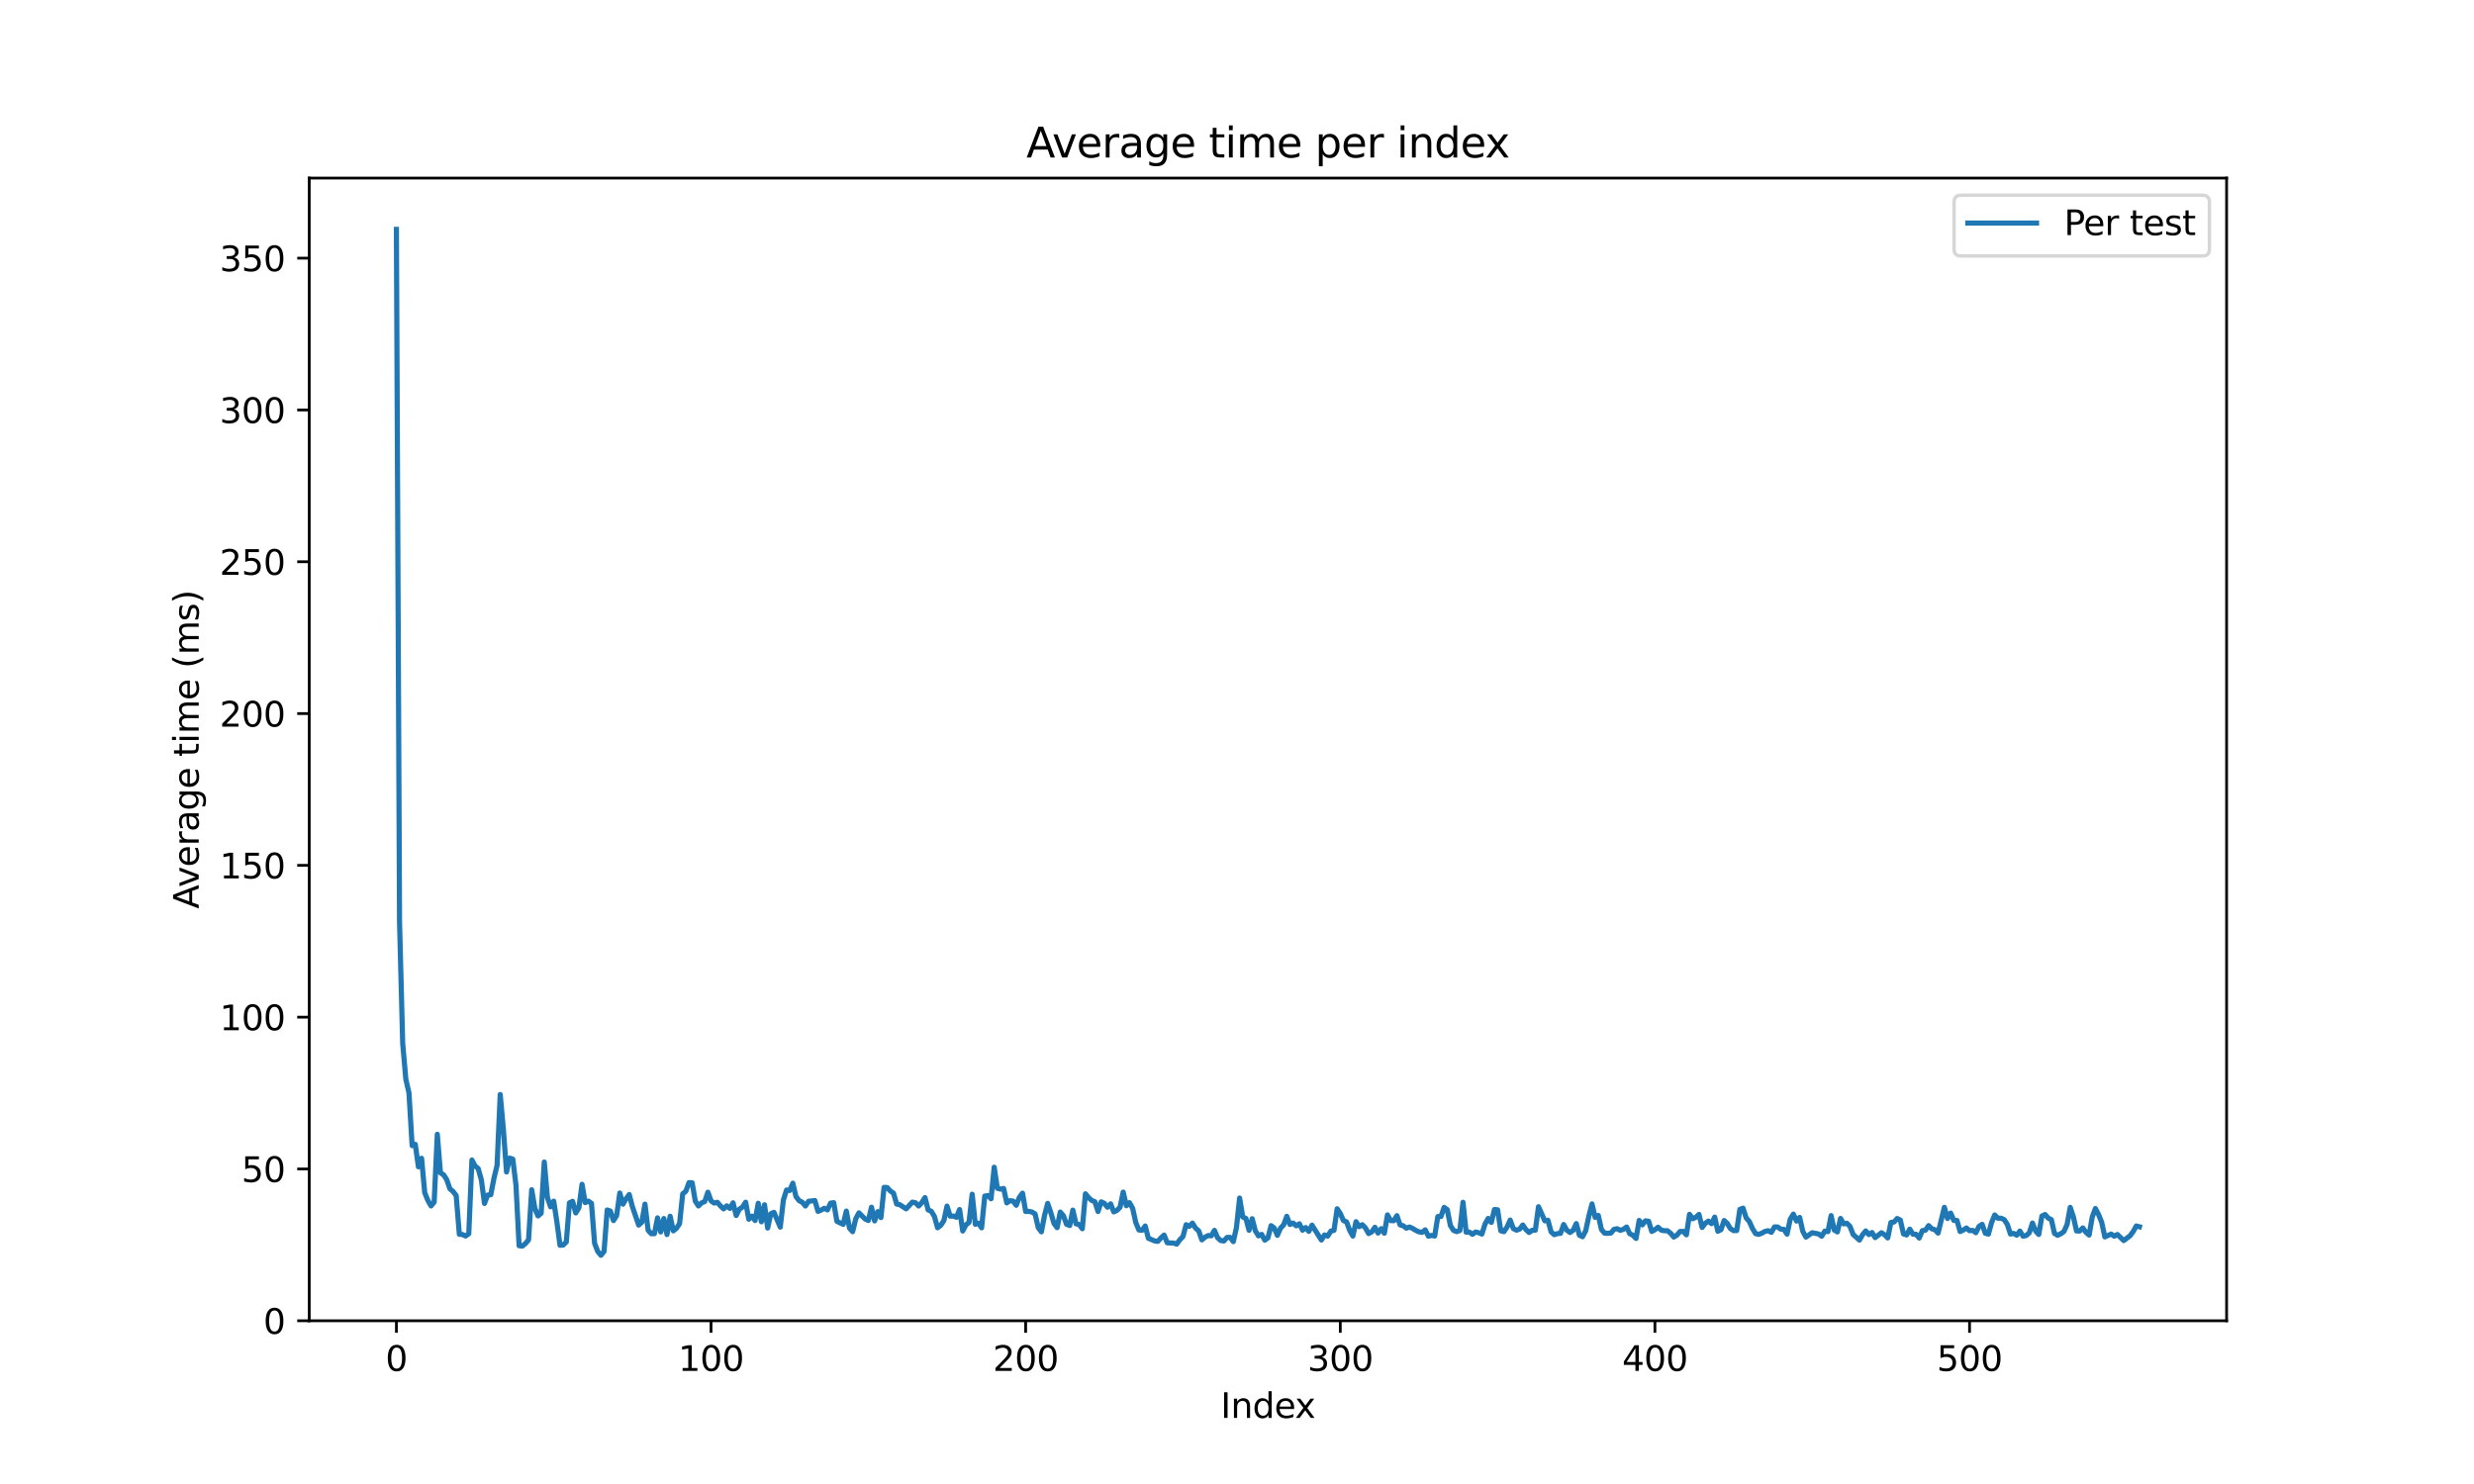 <?xml version="1.0" encoding="utf-8" standalone="no"?>
<!DOCTYPE svg PUBLIC "-//W3C//DTD SVG 1.1//EN"
  "http://www.w3.org/Graphics/SVG/1.1/DTD/svg11.dtd">
<svg xmlns:xlink="http://www.w3.org/1999/xlink" width="720pt" height="432pt" viewBox="0 0 720 432" xmlns="http://www.w3.org/2000/svg" version="1.1">
 <defs>
  <style type="text/css">*{stroke-linejoin: round; stroke-linecap: butt}</style>
 </defs>
 <g id="figure_1">
  <g id="patch_1">
   <path d="M 0 432 
L 720 432 
L 720 0 
L 0 0 
z
" style="fill: #ffffff"/>
  </g>
  <g id="axes_1">
   <g id="patch_2">
    <path d="M 90 384.48 
L 648 384.48 
L 648 51.84 
L 90 51.84 
z
" style="fill: #ffffff"/>
   </g>
   <g id="matplotlib.axis_1">
    <g id="xtick_1">
     <g id="line2d_1">
      <defs>
       <path id="m77e1d7d449" d="M 0 0 
L 0 3.5 
" style="stroke: #000000; stroke-width: 0.8"/>
      </defs>
      <g>
       <use xlink:href="#m77e1d7d449" x="115.364" y="384.48" style="stroke: #000000; stroke-width: 0.8"/>
      </g>
     </g>
     <g id="text_1">
      <!-- 0 -->
      <g transform="translate(112.182 399.078) scale(0.1 -0.1)">
       <defs>
        <path id="DejaVuSans-30" d="M 2034 4250 
Q 1547 4250 1301 3770 
Q 1056 3291 1056 2328 
Q 1056 1369 1301 889 
Q 1547 409 2034 409 
Q 2525 409 2770 889 
Q 3016 1369 3016 2328 
Q 3016 3291 2770 3770 
Q 2525 4250 2034 4250 
z
M 2034 4750 
Q 2819 4750 3233 4129 
Q 3647 3509 3647 2328 
Q 3647 1150 3233 529 
Q 2819 -91 2034 -91 
Q 1250 -91 836 529 
Q 422 1150 422 2328 
Q 422 3509 836 4129 
Q 1250 4750 2034 4750 
z
" transform="scale(0.016)"/>
       </defs>
       <use xlink:href="#DejaVuSans-30"/>
      </g>
     </g>
    </g>
    <g id="xtick_2">
     <g id="line2d_2">
      <g>
       <use xlink:href="#m77e1d7d449" x="206.929" y="384.48" style="stroke: #000000; stroke-width: 0.8"/>
      </g>
     </g>
     <g id="text_2">
      <!-- 100 -->
      <g transform="translate(197.385 399.078) scale(0.1 -0.1)">
       <defs>
        <path id="DejaVuSans-31" d="M 794 531 
L 1825 531 
L 1825 4091 
L 703 3866 
L 703 4441 
L 1819 4666 
L 2450 4666 
L 2450 531 
L 3481 531 
L 3481 0 
L 794 0 
L 794 531 
z
" transform="scale(0.016)"/>
       </defs>
       <use xlink:href="#DejaVuSans-31"/>
       <use xlink:href="#DejaVuSans-30" transform="translate(63.623 0)"/>
       <use xlink:href="#DejaVuSans-30" transform="translate(127.246 0)"/>
      </g>
     </g>
    </g>
    <g id="xtick_3">
     <g id="line2d_3">
      <g>
       <use xlink:href="#m77e1d7d449" x="298.495" y="384.48" style="stroke: #000000; stroke-width: 0.8"/>
      </g>
     </g>
     <g id="text_3">
      <!-- 200 -->
      <g transform="translate(288.951 399.078) scale(0.1 -0.1)">
       <defs>
        <path id="DejaVuSans-32" d="M 1228 531 
L 3431 531 
L 3431 0 
L 469 0 
L 469 531 
Q 828 903 1448 1529 
Q 2069 2156 2228 2338 
Q 2531 2678 2651 2914 
Q 2772 3150 2772 3378 
Q 2772 3750 2511 3984 
Q 2250 4219 1831 4219 
Q 1534 4219 1204 4116 
Q 875 4013 500 3803 
L 500 4441 
Q 881 4594 1212 4672 
Q 1544 4750 1819 4750 
Q 2544 4750 2975 4387 
Q 3406 4025 3406 3419 
Q 3406 3131 3298 2873 
Q 3191 2616 2906 2266 
Q 2828 2175 2409 1742 
Q 1991 1309 1228 531 
z
" transform="scale(0.016)"/>
       </defs>
       <use xlink:href="#DejaVuSans-32"/>
       <use xlink:href="#DejaVuSans-30" transform="translate(63.623 0)"/>
       <use xlink:href="#DejaVuSans-30" transform="translate(127.246 0)"/>
      </g>
     </g>
    </g>
    <g id="xtick_4">
     <g id="line2d_4">
      <g>
       <use xlink:href="#m77e1d7d449" x="390.06" y="384.48" style="stroke: #000000; stroke-width: 0.8"/>
      </g>
     </g>
     <g id="text_4">
      <!-- 300 -->
      <g transform="translate(380.516 399.078) scale(0.1 -0.1)">
       <defs>
        <path id="DejaVuSans-33" d="M 2597 2516 
Q 3050 2419 3304 2112 
Q 3559 1806 3559 1356 
Q 3559 666 3084 287 
Q 2609 -91 1734 -91 
Q 1441 -91 1130 -33 
Q 819 25 488 141 
L 488 750 
Q 750 597 1062 519 
Q 1375 441 1716 441 
Q 2309 441 2620 675 
Q 2931 909 2931 1356 
Q 2931 1769 2642 2001 
Q 2353 2234 1838 2234 
L 1294 2234 
L 1294 2753 
L 1863 2753 
Q 2328 2753 2575 2939 
Q 2822 3125 2822 3475 
Q 2822 3834 2567 4026 
Q 2313 4219 1838 4219 
Q 1578 4219 1281 4162 
Q 984 4106 628 3988 
L 628 4550 
Q 988 4650 1302 4700 
Q 1616 4750 1894 4750 
Q 2613 4750 3031 4423 
Q 3450 4097 3450 3541 
Q 3450 3153 3228 2886 
Q 3006 2619 2597 2516 
z
" transform="scale(0.016)"/>
       </defs>
       <use xlink:href="#DejaVuSans-33"/>
       <use xlink:href="#DejaVuSans-30" transform="translate(63.623 0)"/>
       <use xlink:href="#DejaVuSans-30" transform="translate(127.246 0)"/>
      </g>
     </g>
    </g>
    <g id="xtick_5">
     <g id="line2d_5">
      <g>
       <use xlink:href="#m77e1d7d449" x="481.626" y="384.48" style="stroke: #000000; stroke-width: 0.8"/>
      </g>
     </g>
     <g id="text_5">
      <!-- 400 -->
      <g transform="translate(472.082 399.078) scale(0.1 -0.1)">
       <defs>
        <path id="DejaVuSans-34" d="M 2419 4116 
L 825 1625 
L 2419 1625 
L 2419 4116 
z
M 2253 4666 
L 3047 4666 
L 3047 1625 
L 3713 1625 
L 3713 1100 
L 3047 1100 
L 3047 0 
L 2419 0 
L 2419 1100 
L 313 1100 
L 313 1709 
L 2253 4666 
z
" transform="scale(0.016)"/>
       </defs>
       <use xlink:href="#DejaVuSans-34"/>
       <use xlink:href="#DejaVuSans-30" transform="translate(63.623 0)"/>
       <use xlink:href="#DejaVuSans-30" transform="translate(127.246 0)"/>
      </g>
     </g>
    </g>
    <g id="xtick_6">
     <g id="line2d_6">
      <g>
       <use xlink:href="#m77e1d7d449" x="573.191" y="384.48" style="stroke: #000000; stroke-width: 0.8"/>
      </g>
     </g>
     <g id="text_6">
      <!-- 500 -->
      <g transform="translate(563.647 399.078) scale(0.1 -0.1)">
       <defs>
        <path id="DejaVuSans-35" d="M 691 4666 
L 3169 4666 
L 3169 4134 
L 1269 4134 
L 1269 2991 
Q 1406 3038 1543 3061 
Q 1681 3084 1819 3084 
Q 2600 3084 3056 2656 
Q 3513 2228 3513 1497 
Q 3513 744 3044 326 
Q 2575 -91 1722 -91 
Q 1428 -91 1123 -41 
Q 819 9 494 109 
L 494 744 
Q 775 591 1075 516 
Q 1375 441 1709 441 
Q 2250 441 2565 725 
Q 2881 1009 2881 1497 
Q 2881 1984 2565 2268 
Q 2250 2553 1709 2553 
Q 1456 2553 1204 2497 
Q 953 2441 691 2322 
L 691 4666 
z
" transform="scale(0.016)"/>
       </defs>
       <use xlink:href="#DejaVuSans-35"/>
       <use xlink:href="#DejaVuSans-30" transform="translate(63.623 0)"/>
       <use xlink:href="#DejaVuSans-30" transform="translate(127.246 0)"/>
      </g>
     </g>
    </g>
    <g id="text_7">
     <!-- Index -->
     <g transform="translate(355.234 412.757) scale(0.1 -0.1)">
      <defs>
       <path id="DejaVuSans-49" d="M 628 4666 
L 1259 4666 
L 1259 0 
L 628 0 
L 628 4666 
z
" transform="scale(0.016)"/>
       <path id="DejaVuSans-6e" d="M 3513 2113 
L 3513 0 
L 2938 0 
L 2938 2094 
Q 2938 2591 2744 2837 
Q 2550 3084 2163 3084 
Q 1697 3084 1428 2787 
Q 1159 2491 1159 1978 
L 1159 0 
L 581 0 
L 581 3500 
L 1159 3500 
L 1159 2956 
Q 1366 3272 1645 3428 
Q 1925 3584 2291 3584 
Q 2894 3584 3203 3211 
Q 3513 2838 3513 2113 
z
" transform="scale(0.016)"/>
       <path id="DejaVuSans-64" d="M 2906 2969 
L 2906 4863 
L 3481 4863 
L 3481 0 
L 2906 0 
L 2906 525 
Q 2725 213 2448 61 
Q 2172 -91 1784 -91 
Q 1150 -91 751 415 
Q 353 922 353 1747 
Q 353 2572 751 3078 
Q 1150 3584 1784 3584 
Q 2172 3584 2448 3432 
Q 2725 3281 2906 2969 
z
M 947 1747 
Q 947 1113 1208 752 
Q 1469 391 1925 391 
Q 2381 391 2643 752 
Q 2906 1113 2906 1747 
Q 2906 2381 2643 2742 
Q 2381 3103 1925 3103 
Q 1469 3103 1208 2742 
Q 947 2381 947 1747 
z
" transform="scale(0.016)"/>
       <path id="DejaVuSans-65" d="M 3597 1894 
L 3597 1613 
L 953 1613 
Q 991 1019 1311 708 
Q 1631 397 2203 397 
Q 2534 397 2845 478 
Q 3156 559 3463 722 
L 3463 178 
Q 3153 47 2828 -22 
Q 2503 -91 2169 -91 
Q 1331 -91 842 396 
Q 353 884 353 1716 
Q 353 2575 817 3079 
Q 1281 3584 2069 3584 
Q 2775 3584 3186 3129 
Q 3597 2675 3597 1894 
z
M 3022 2063 
Q 3016 2534 2758 2815 
Q 2500 3097 2075 3097 
Q 1594 3097 1305 2825 
Q 1016 2553 972 2059 
L 3022 2063 
z
" transform="scale(0.016)"/>
       <path id="DejaVuSans-78" d="M 3513 3500 
L 2247 1797 
L 3578 0 
L 2900 0 
L 1881 1375 
L 863 0 
L 184 0 
L 1544 1831 
L 300 3500 
L 978 3500 
L 1906 2253 
L 2834 3500 
L 3513 3500 
z
" transform="scale(0.016)"/>
      </defs>
      <use xlink:href="#DejaVuSans-49"/>
      <use xlink:href="#DejaVuSans-6e" transform="translate(29.492 0)"/>
      <use xlink:href="#DejaVuSans-64" transform="translate(92.871 0)"/>
      <use xlink:href="#DejaVuSans-65" transform="translate(156.348 0)"/>
      <use xlink:href="#DejaVuSans-78" transform="translate(216.121 0)"/>
     </g>
    </g>
   </g>
   <g id="matplotlib.axis_2">
    <g id="ytick_1">
     <g id="line2d_7">
      <defs>
       <path id="mbd25ef7bf8" d="M 0 0 
L -3.5 0 
" style="stroke: #000000; stroke-width: 0.8"/>
      </defs>
      <g>
       <use xlink:href="#mbd25ef7bf8" x="90" y="384.48" style="stroke: #000000; stroke-width: 0.8"/>
      </g>
     </g>
     <g id="text_8">
      <!-- 0 -->
      <g transform="translate(76.638 388.279) scale(0.1 -0.1)">
       <use xlink:href="#DejaVuSans-30"/>
      </g>
     </g>
    </g>
    <g id="ytick_2">
     <g id="line2d_8">
      <g>
       <use xlink:href="#mbd25ef7bf8" x="90" y="340.29" style="stroke: #000000; stroke-width: 0.8"/>
      </g>
     </g>
     <g id="text_9">
      <!-- 50 -->
      <g transform="translate(70.275 344.089) scale(0.1 -0.1)">
       <use xlink:href="#DejaVuSans-35"/>
       <use xlink:href="#DejaVuSans-30" transform="translate(63.623 0)"/>
      </g>
     </g>
    </g>
    <g id="ytick_3">
     <g id="line2d_9">
      <g>
       <use xlink:href="#mbd25ef7bf8" x="90" y="296.1" style="stroke: #000000; stroke-width: 0.8"/>
      </g>
     </g>
     <g id="text_10">
      <!-- 100 -->
      <g transform="translate(63.913 299.9) scale(0.1 -0.1)">
       <use xlink:href="#DejaVuSans-31"/>
       <use xlink:href="#DejaVuSans-30" transform="translate(63.623 0)"/>
       <use xlink:href="#DejaVuSans-30" transform="translate(127.246 0)"/>
      </g>
     </g>
    </g>
    <g id="ytick_4">
     <g id="line2d_10">
      <g>
       <use xlink:href="#mbd25ef7bf8" x="90" y="251.91" style="stroke: #000000; stroke-width: 0.8"/>
      </g>
     </g>
     <g id="text_11">
      <!-- 150 -->
      <g transform="translate(63.913 255.71) scale(0.1 -0.1)">
       <use xlink:href="#DejaVuSans-31"/>
       <use xlink:href="#DejaVuSans-35" transform="translate(63.623 0)"/>
       <use xlink:href="#DejaVuSans-30" transform="translate(127.246 0)"/>
      </g>
     </g>
    </g>
    <g id="ytick_5">
     <g id="line2d_11">
      <g>
       <use xlink:href="#mbd25ef7bf8" x="90" y="207.721" style="stroke: #000000; stroke-width: 0.8"/>
      </g>
     </g>
     <g id="text_12">
      <!-- 200 -->
      <g transform="translate(63.913 211.52) scale(0.1 -0.1)">
       <use xlink:href="#DejaVuSans-32"/>
       <use xlink:href="#DejaVuSans-30" transform="translate(63.623 0)"/>
       <use xlink:href="#DejaVuSans-30" transform="translate(127.246 0)"/>
      </g>
     </g>
    </g>
    <g id="ytick_6">
     <g id="line2d_12">
      <g>
       <use xlink:href="#mbd25ef7bf8" x="90" y="163.531" style="stroke: #000000; stroke-width: 0.8"/>
      </g>
     </g>
     <g id="text_13">
      <!-- 250 -->
      <g transform="translate(63.913 167.33) scale(0.1 -0.1)">
       <use xlink:href="#DejaVuSans-32"/>
       <use xlink:href="#DejaVuSans-35" transform="translate(63.623 0)"/>
       <use xlink:href="#DejaVuSans-30" transform="translate(127.246 0)"/>
      </g>
     </g>
    </g>
    <g id="ytick_7">
     <g id="line2d_13">
      <g>
       <use xlink:href="#mbd25ef7bf8" x="90" y="119.341" style="stroke: #000000; stroke-width: 0.8"/>
      </g>
     </g>
     <g id="text_14">
      <!-- 300 -->
      <g transform="translate(63.913 123.14) scale(0.1 -0.1)">
       <use xlink:href="#DejaVuSans-33"/>
       <use xlink:href="#DejaVuSans-30" transform="translate(63.623 0)"/>
       <use xlink:href="#DejaVuSans-30" transform="translate(127.246 0)"/>
      </g>
     </g>
    </g>
    <g id="ytick_8">
     <g id="line2d_14">
      <g>
       <use xlink:href="#mbd25ef7bf8" x="90" y="75.151" style="stroke: #000000; stroke-width: 0.8"/>
      </g>
     </g>
     <g id="text_15">
      <!-- 350 -->
      <g transform="translate(63.913 78.95) scale(0.1 -0.1)">
       <use xlink:href="#DejaVuSans-33"/>
       <use xlink:href="#DejaVuSans-35" transform="translate(63.623 0)"/>
       <use xlink:href="#DejaVuSans-30" transform="translate(127.246 0)"/>
      </g>
     </g>
    </g>
    <g id="text_16">
     <!-- Average time (ms) -->
     <g transform="translate(57.833 264.544) rotate(-90) scale(0.1 -0.1)">
      <defs>
       <path id="DejaVuSans-41" d="M 2188 4044 
L 1331 1722 
L 3047 1722 
L 2188 4044 
z
M 1831 4666 
L 2547 4666 
L 4325 0 
L 3669 0 
L 3244 1197 
L 1141 1197 
L 716 0 
L 50 0 
L 1831 4666 
z
" transform="scale(0.016)"/>
       <path id="DejaVuSans-76" d="M 191 3500 
L 800 3500 
L 1894 563 
L 2988 3500 
L 3597 3500 
L 2284 0 
L 1503 0 
L 191 3500 
z
" transform="scale(0.016)"/>
       <path id="DejaVuSans-72" d="M 2631 2963 
Q 2534 3019 2420 3045 
Q 2306 3072 2169 3072 
Q 1681 3072 1420 2755 
Q 1159 2438 1159 1844 
L 1159 0 
L 581 0 
L 581 3500 
L 1159 3500 
L 1159 2956 
Q 1341 3275 1631 3429 
Q 1922 3584 2338 3584 
Q 2397 3584 2469 3576 
Q 2541 3569 2628 3553 
L 2631 2963 
z
" transform="scale(0.016)"/>
       <path id="DejaVuSans-61" d="M 2194 1759 
Q 1497 1759 1228 1600 
Q 959 1441 959 1056 
Q 959 750 1161 570 
Q 1363 391 1709 391 
Q 2188 391 2477 730 
Q 2766 1069 2766 1631 
L 2766 1759 
L 2194 1759 
z
M 3341 1997 
L 3341 0 
L 2766 0 
L 2766 531 
Q 2569 213 2275 61 
Q 1981 -91 1556 -91 
Q 1019 -91 701 211 
Q 384 513 384 1019 
Q 384 1609 779 1909 
Q 1175 2209 1959 2209 
L 2766 2209 
L 2766 2266 
Q 2766 2663 2505 2880 
Q 2244 3097 1772 3097 
Q 1472 3097 1187 3025 
Q 903 2953 641 2809 
L 641 3341 
Q 956 3463 1253 3523 
Q 1550 3584 1831 3584 
Q 2591 3584 2966 3190 
Q 3341 2797 3341 1997 
z
" transform="scale(0.016)"/>
       <path id="DejaVuSans-67" d="M 2906 1791 
Q 2906 2416 2648 2759 
Q 2391 3103 1925 3103 
Q 1463 3103 1205 2759 
Q 947 2416 947 1791 
Q 947 1169 1205 825 
Q 1463 481 1925 481 
Q 2391 481 2648 825 
Q 2906 1169 2906 1791 
z
M 3481 434 
Q 3481 -459 3084 -895 
Q 2688 -1331 1869 -1331 
Q 1566 -1331 1297 -1286 
Q 1028 -1241 775 -1147 
L 775 -588 
Q 1028 -725 1275 -790 
Q 1522 -856 1778 -856 
Q 2344 -856 2625 -561 
Q 2906 -266 2906 331 
L 2906 616 
Q 2728 306 2450 153 
Q 2172 0 1784 0 
Q 1141 0 747 490 
Q 353 981 353 1791 
Q 353 2603 747 3093 
Q 1141 3584 1784 3584 
Q 2172 3584 2450 3431 
Q 2728 3278 2906 2969 
L 2906 3500 
L 3481 3500 
L 3481 434 
z
" transform="scale(0.016)"/>
       <path id="DejaVuSans-20" transform="scale(0.016)"/>
       <path id="DejaVuSans-74" d="M 1172 4494 
L 1172 3500 
L 2356 3500 
L 2356 3053 
L 1172 3053 
L 1172 1153 
Q 1172 725 1289 603 
Q 1406 481 1766 481 
L 2356 481 
L 2356 0 
L 1766 0 
Q 1100 0 847 248 
Q 594 497 594 1153 
L 594 3053 
L 172 3053 
L 172 3500 
L 594 3500 
L 594 4494 
L 1172 4494 
z
" transform="scale(0.016)"/>
       <path id="DejaVuSans-69" d="M 603 3500 
L 1178 3500 
L 1178 0 
L 603 0 
L 603 3500 
z
M 603 4863 
L 1178 4863 
L 1178 4134 
L 603 4134 
L 603 4863 
z
" transform="scale(0.016)"/>
       <path id="DejaVuSans-6d" d="M 3328 2828 
Q 3544 3216 3844 3400 
Q 4144 3584 4550 3584 
Q 5097 3584 5394 3201 
Q 5691 2819 5691 2113 
L 5691 0 
L 5113 0 
L 5113 2094 
Q 5113 2597 4934 2840 
Q 4756 3084 4391 3084 
Q 3944 3084 3684 2787 
Q 3425 2491 3425 1978 
L 3425 0 
L 2847 0 
L 2847 2094 
Q 2847 2600 2669 2842 
Q 2491 3084 2119 3084 
Q 1678 3084 1418 2786 
Q 1159 2488 1159 1978 
L 1159 0 
L 581 0 
L 581 3500 
L 1159 3500 
L 1159 2956 
Q 1356 3278 1631 3431 
Q 1906 3584 2284 3584 
Q 2666 3584 2933 3390 
Q 3200 3197 3328 2828 
z
" transform="scale(0.016)"/>
       <path id="DejaVuSans-28" d="M 1984 4856 
Q 1566 4138 1362 3434 
Q 1159 2731 1159 2009 
Q 1159 1288 1364 580 
Q 1569 -128 1984 -844 
L 1484 -844 
Q 1016 -109 783 600 
Q 550 1309 550 2009 
Q 550 2706 781 3412 
Q 1013 4119 1484 4856 
L 1984 4856 
z
" transform="scale(0.016)"/>
       <path id="DejaVuSans-73" d="M 2834 3397 
L 2834 2853 
Q 2591 2978 2328 3040 
Q 2066 3103 1784 3103 
Q 1356 3103 1142 2972 
Q 928 2841 928 2578 
Q 928 2378 1081 2264 
Q 1234 2150 1697 2047 
L 1894 2003 
Q 2506 1872 2764 1633 
Q 3022 1394 3022 966 
Q 3022 478 2636 193 
Q 2250 -91 1575 -91 
Q 1294 -91 989 -36 
Q 684 19 347 128 
L 347 722 
Q 666 556 975 473 
Q 1284 391 1588 391 
Q 1994 391 2212 530 
Q 2431 669 2431 922 
Q 2431 1156 2273 1281 
Q 2116 1406 1581 1522 
L 1381 1569 
Q 847 1681 609 1914 
Q 372 2147 372 2553 
Q 372 3047 722 3315 
Q 1072 3584 1716 3584 
Q 2034 3584 2315 3537 
Q 2597 3491 2834 3397 
z
" transform="scale(0.016)"/>
       <path id="DejaVuSans-29" d="M 513 4856 
L 1013 4856 
Q 1481 4119 1714 3412 
Q 1947 2706 1947 2009 
Q 1947 1309 1714 600 
Q 1481 -109 1013 -844 
L 513 -844 
Q 928 -128 1133 580 
Q 1338 1288 1338 2009 
Q 1338 2731 1133 3434 
Q 928 4138 513 4856 
z
" transform="scale(0.016)"/>
      </defs>
      <use xlink:href="#DejaVuSans-41"/>
      <use xlink:href="#DejaVuSans-76" transform="translate(62.533 0)"/>
      <use xlink:href="#DejaVuSans-65" transform="translate(121.713 0)"/>
      <use xlink:href="#DejaVuSans-72" transform="translate(183.236 0)"/>
      <use xlink:href="#DejaVuSans-61" transform="translate(224.35 0)"/>
      <use xlink:href="#DejaVuSans-67" transform="translate(285.629 0)"/>
      <use xlink:href="#DejaVuSans-65" transform="translate(349.105 0)"/>
      <use xlink:href="#DejaVuSans-20" transform="translate(410.629 0)"/>
      <use xlink:href="#DejaVuSans-74" transform="translate(442.416 0)"/>
      <use xlink:href="#DejaVuSans-69" transform="translate(481.625 0)"/>
      <use xlink:href="#DejaVuSans-6d" transform="translate(509.408 0)"/>
      <use xlink:href="#DejaVuSans-65" transform="translate(606.82 0)"/>
      <use xlink:href="#DejaVuSans-20" transform="translate(668.344 0)"/>
      <use xlink:href="#DejaVuSans-28" transform="translate(700.131 0)"/>
      <use xlink:href="#DejaVuSans-6d" transform="translate(739.145 0)"/>
      <use xlink:href="#DejaVuSans-73" transform="translate(836.557 0)"/>
      <use xlink:href="#DejaVuSans-29" transform="translate(888.656 0)"/>
     </g>
    </g>
   </g>
   <g id="line2d_15">
    <path d="M 115.364 66.772 
L 116.279 268.371 
L 117.195 303.711 
L 118.111 314.17 
L 119.026 318.183 
L 119.942 333.496 
L 120.858 333.122 
L 121.773 339.669 
L 122.689 337.181 
L 123.605 347.195 
L 124.52 349.441 
L 125.436 351.055 
L 126.351 349.932 
L 127.267 330.191 
L 128.183 341.418 
L 129.098 341.987 
L 130.014 343.411 
L 130.93 346.068 
L 131.845 346.839 
L 132.761 348.039 
L 133.677 359.305 
L 134.592 359.383 
L 135.508 359.805 
L 136.424 359.146 
L 137.339 337.689 
L 138.255 339.411 
L 139.171 340.18 
L 140.086 343.451 
L 141.002 350.327 
L 141.918 347.886 
L 142.833 347.79 
L 143.749 343.046 
L 144.665 339.249 
L 145.58 318.614 
L 146.496 328.722 
L 147.412 341.178 
L 148.327 337.136 
L 149.243 337.442 
L 150.159 344.954 
L 151.074 362.636 
L 151.99 362.751 
L 152.905 362.012 
L 153.821 360.935 
L 154.737 346.34 
L 155.652 351.727 
L 156.568 353.965 
L 157.484 353.201 
L 158.399 338.273 
L 159.315 348.601 
L 160.231 351.315 
L 161.146 349.664 
L 162.062 355.663 
L 162.978 362.509 
L 163.893 362.433 
L 164.809 361.535 
L 165.725 350.154 
L 166.64 349.705 
L 167.556 353.095 
L 168.472 351.603 
L 169.387 344.754 
L 170.303 350.083 
L 171.219 349.651 
L 172.134 350.305 
L 173.05 361.97 
L 173.966 364.314 
L 174.881 365.416 
L 175.797 364.308 
L 176.713 352.232 
L 177.628 352.547 
L 178.544 355.313 
L 179.459 353.848 
L 180.375 347.299 
L 181.291 350.54 
L 182.206 348.975 
L 183.122 347.728 
L 184.038 351.256 
L 185.869 356.626 
L 186.785 355.773 
L 187.7 350.527 
L 188.616 358.116 
L 189.532 359.144 
L 190.447 359.139 
L 191.363 354.533 
L 192.279 358.624 
L 193.194 354.724 
L 194.11 359.386 
L 195.026 354.054 
L 195.941 358.304 
L 196.857 357.578 
L 197.773 356.197 
L 198.688 347.531 
L 199.604 346.768 
L 200.52 344.262 
L 201.435 344.318 
L 202.351 349.661 
L 203.266 351.059 
L 204.182 350.164 
L 205.098 349.77 
L 206.013 347.059 
L 206.929 349.572 
L 207.845 350.227 
L 208.76 349.99 
L 209.676 351.054 
L 210.592 351.915 
L 211.507 351.026 
L 212.423 351.772 
L 213.339 350.146 
L 214.254 353.839 
L 215.17 352.006 
L 216.086 351.383 
L 217.001 349.971 
L 217.917 354.926 
L 218.833 354.028 
L 219.748 355.294 
L 220.664 350.281 
L 221.58 355.666 
L 222.495 350.718 
L 223.411 357.484 
L 224.327 353.323 
L 225.242 352.923 
L 227.074 357.221 
L 227.989 349.321 
L 228.905 346.412 
L 229.82 346.558 
L 230.736 344.434 
L 231.652 348.323 
L 232.567 349.521 
L 233.483 349.977 
L 234.399 351.08 
L 235.314 349.7 
L 237.146 349.482 
L 238.061 352.635 
L 238.977 352.259 
L 239.893 351.733 
L 240.808 352.215 
L 241.724 350.23 
L 242.64 350.102 
L 243.555 355.522 
L 245.387 356.417 
L 246.302 352.555 
L 247.218 357.505 
L 248.134 358.551 
L 249.049 354.791 
L 249.965 353.067 
L 251.796 354.882 
L 252.712 355.293 
L 253.628 351.431 
L 254.543 355.417 
L 255.459 352.719 
L 256.374 354.447 
L 257.29 345.651 
L 258.206 345.701 
L 259.121 346.713 
L 260.037 347.34 
L 260.953 350.504 
L 261.868 350.687 
L 263.7 351.903 
L 265.531 349.944 
L 266.447 350.139 
L 267.362 351.077 
L 268.278 350.074 
L 269.194 348.624 
L 270.109 352.207 
L 271.025 352.614 
L 271.941 354.118 
L 272.856 357.41 
L 273.772 356.706 
L 274.688 355.331 
L 275.603 351.103 
L 276.519 354.025 
L 277.435 353.991 
L 278.35 354.353 
L 279.266 352.102 
L 280.181 358.35 
L 281.097 356.587 
L 282.013 355.831 
L 282.928 347.644 
L 283.844 356.392 
L 284.76 356.071 
L 285.675 357.424 
L 286.591 348.173 
L 287.507 348.043 
L 288.422 348.968 
L 289.338 339.78 
L 290.254 345.913 
L 291.169 346.162 
L 292.085 345.971 
L 293.001 350.171 
L 293.916 349.523 
L 294.832 349.63 
L 295.748 350.859 
L 296.663 348.56 
L 297.579 347.343 
L 298.495 352.67 
L 299.41 352.644 
L 300.326 352.818 
L 301.242 353.4 
L 302.157 357.379 
L 303.073 358.597 
L 303.989 353.805 
L 304.904 350.308 
L 305.82 353.03 
L 306.735 356.146 
L 307.651 357.376 
L 308.567 352.83 
L 309.482 353.903 
L 310.398 356.403 
L 311.314 356.751 
L 312.229 352.27 
L 313.145 356.259 
L 314.061 356.45 
L 314.976 357.695 
L 315.892 347.514 
L 316.808 348.631 
L 317.723 349.452 
L 318.639 349.826 
L 319.555 352.678 
L 320.47 349.858 
L 321.386 350.28 
L 322.302 351.434 
L 323.217 350.441 
L 324.133 352.789 
L 325.049 352.361 
L 325.964 351.429 
L 326.88 347.025 
L 327.796 350.993 
L 328.711 350.105 
L 329.627 351.739 
L 330.543 355.888 
L 331.458 358.061 
L 332.374 358.144 
L 333.289 356.895 
L 334.205 360.468 
L 336.036 361.239 
L 336.952 361.372 
L 337.868 360.356 
L 338.783 359.534 
L 339.699 361.788 
L 341.53 361.861 
L 342.446 362.167 
L 343.362 360.896 
L 344.277 359.966 
L 345.193 356.52 
L 346.109 357 
L 347.024 356.051 
L 347.94 357.515 
L 348.856 358.313 
L 349.771 360.935 
L 350.687 360.166 
L 351.603 359.67 
L 352.518 359.754 
L 353.434 358.168 
L 354.35 360.315 
L 355.265 361.126 
L 356.181 361.253 
L 357.096 360.221 
L 358.012 360.211 
L 358.928 361.448 
L 359.843 357.326 
L 360.759 348.754 
L 361.675 354.265 
L 362.59 354.7 
L 363.506 358.15 
L 364.422 354.774 
L 365.337 358.298 
L 366.253 359.764 
L 367.169 359.336 
L 368.084 361.012 
L 369 360.352 
L 369.916 356.797 
L 370.831 357.486 
L 371.747 359.622 
L 372.663 357.515 
L 373.578 356.567 
L 374.494 354.073 
L 375.41 356.453 
L 376.325 356.034 
L 377.241 356.84 
L 378.157 356.252 
L 379.072 358.117 
L 379.988 357.349 
L 380.904 358.451 
L 381.819 356.651 
L 384.566 360.978 
L 385.482 359.504 
L 386.397 359.839 
L 387.313 358.387 
L 388.229 358.156 
L 389.144 351.877 
L 390.06 353.258 
L 390.976 355.315 
L 391.891 355.705 
L 392.807 358.195 
L 393.723 359.821 
L 394.638 355.643 
L 395.554 357.087 
L 396.47 356.517 
L 397.385 357.474 
L 398.301 359.099 
L 399.217 358.618 
L 400.132 357.262 
L 401.048 358.95 
L 401.964 357.675 
L 402.879 358.997 
L 403.795 353.665 
L 404.711 355.32 
L 405.626 355.357 
L 406.542 353.89 
L 407.457 356.564 
L 408.373 356.838 
L 409.289 357.526 
L 410.204 357.183 
L 411.12 357.612 
L 412.036 358.182 
L 412.951 358.59 
L 413.867 358.749 
L 414.783 358.018 
L 415.698 359.859 
L 416.614 359.635 
L 417.53 359.819 
L 418.445 354.151 
L 419.361 354.127 
L 420.277 351.48 
L 421.192 352.133 
L 422.108 356.769 
L 423.024 358.176 
L 423.939 358.531 
L 424.855 358.209 
L 425.771 349.99 
L 426.686 358.704 
L 427.602 358.657 
L 428.518 359.321 
L 429.433 358.646 
L 430.349 358.855 
L 431.265 359.244 
L 432.18 356.34 
L 433.096 354.697 
L 434.011 355.845 
L 434.927 352.104 
L 435.843 352.172 
L 436.758 358.28 
L 437.674 358.549 
L 438.59 357.2 
L 439.505 355.162 
L 440.421 357.648 
L 441.337 358.11 
L 442.252 357.805 
L 443.168 356.609 
L 444.084 357.919 
L 444.999 358.78 
L 445.915 358.145 
L 446.831 358.108 
L 447.746 351.281 
L 449.578 355.39 
L 450.493 355.216 
L 451.409 358.594 
L 452.325 359.413 
L 453.24 359.111 
L 454.156 359.034 
L 455.072 356.466 
L 455.987 358.121 
L 456.903 358.782 
L 457.819 358.146 
L 458.734 356.193 
L 459.65 359.569 
L 460.565 360.013 
L 461.481 358.285 
L 462.397 354.016 
L 463.312 350.467 
L 464.228 354.379 
L 465.144 353.811 
L 466.059 357.919 
L 466.975 358.974 
L 467.891 359.032 
L 468.806 358.944 
L 469.722 357.856 
L 470.638 357.69 
L 471.553 358.158 
L 472.469 357.846 
L 473.385 357.187 
L 474.3 359.141 
L 475.216 359.582 
L 476.132 360.522 
L 477.047 355.275 
L 477.963 356.563 
L 478.879 355.391 
L 479.794 355.516 
L 480.71 358.476 
L 481.626 357.973 
L 482.541 357.257 
L 483.457 358.097 
L 484.372 358.27 
L 485.288 358.282 
L 486.204 359.018 
L 487.119 360.115 
L 488.035 359.548 
L 488.951 358.483 
L 489.866 358.457 
L 490.782 359.463 
L 491.698 353.496 
L 492.613 354.785 
L 493.529 354.355 
L 494.445 353.525 
L 495.36 357.314 
L 496.276 356.11 
L 497.192 355.471 
L 498.107 356.209 
L 499.023 354.307 
L 499.939 358.433 
L 500.854 357.967 
L 501.77 355.304 
L 502.686 356.151 
L 503.601 357.664 
L 504.517 358.235 
L 505.433 358.221 
L 506.348 352.057 
L 507.264 351.695 
L 508.18 354.533 
L 509.095 355.577 
L 510.011 357.616 
L 510.926 359.12 
L 511.842 359.324 
L 512.758 358.979 
L 513.673 358.461 
L 514.589 358.267 
L 515.505 358.74 
L 516.42 357.165 
L 517.336 357.183 
L 518.252 357.811 
L 519.167 357.887 
L 520.083 359.27 
L 520.999 354.941 
L 521.914 353.441 
L 522.83 355.461 
L 523.746 354.402 
L 524.661 358.442 
L 525.577 360.127 
L 527.408 358.852 
L 529.24 359.211 
L 530.155 359.873 
L 531.071 358.394 
L 531.987 358.523 
L 532.902 353.869 
L 533.818 358.076 
L 534.734 358.622 
L 535.649 354.692 
L 536.565 356.279 
L 537.48 356.093 
L 538.396 357.003 
L 539.312 359.377 
L 541.143 360.993 
L 542.059 359.433 
L 542.974 358.33 
L 543.89 359.391 
L 544.806 358.787 
L 545.721 360.274 
L 547.553 358.86 
L 548.468 359.44 
L 549.384 360.366 
L 550.3 355.863 
L 551.215 355.728 
L 552.131 354.718 
L 553.047 355.168 
L 553.962 359.2 
L 554.878 359.502 
L 555.794 357.804 
L 556.709 359.272 
L 557.625 359.319 
L 558.541 360.401 
L 559.456 358.241 
L 560.372 358.099 
L 561.287 356.782 
L 562.203 357.709 
L 563.119 357.978 
L 564.034 358.955 
L 565.866 351.464 
L 566.781 354.703 
L 567.697 353.133 
L 568.613 355.266 
L 569.528 355.274 
L 570.444 358.505 
L 571.36 358.076 
L 572.275 357.476 
L 573.191 358.255 
L 574.107 358.168 
L 575.022 358.851 
L 575.938 357.006 
L 576.854 356.419 
L 577.769 359.003 
L 578.685 359.253 
L 579.601 355.905 
L 580.516 353.677 
L 581.432 354.622 
L 582.348 354.627 
L 583.263 355.028 
L 584.179 356.421 
L 585.095 359.24 
L 586.01 359.044 
L 586.926 359.563 
L 587.841 358.371 
L 588.757 359.86 
L 589.673 359.675 
L 590.588 358.874 
L 591.504 356.033 
L 592.42 358.364 
L 593.335 359.358 
L 594.251 353.999 
L 595.167 353.552 
L 596.082 354.585 
L 596.998 355.041 
L 597.914 359.065 
L 598.829 359.602 
L 599.745 359.159 
L 600.661 358.495 
L 601.576 356.455 
L 602.492 351.468 
L 603.408 354.232 
L 604.323 358.34 
L 605.239 358.358 
L 606.155 357.454 
L 607.07 358.732 
L 607.986 359.527 
L 608.902 354.264 
L 609.817 351.804 
L 610.733 353.551 
L 611.649 355.805 
L 612.564 360.065 
L 614.395 359.245 
L 615.311 359.866 
L 616.227 359.37 
L 618.058 361.137 
L 619.889 359.75 
L 620.805 358.523 
L 621.721 356.884 
L 622.636 357.123 
L 622.636 357.123 
" clip-path="url(#p610db15386)" style="fill: none; stroke: #1f77b4; stroke-width: 1.5; stroke-linecap: square"/>
   </g>
   <g id="patch_3">
    <path d="M 90 384.48 
L 90 51.84 
" style="fill: none; stroke: #000000; stroke-width: 0.8; stroke-linejoin: miter; stroke-linecap: square"/>
   </g>
   <g id="patch_4">
    <path d="M 648 384.48 
L 648 51.84 
" style="fill: none; stroke: #000000; stroke-width: 0.8; stroke-linejoin: miter; stroke-linecap: square"/>
   </g>
   <g id="patch_5">
    <path d="M 90 384.48 
L 648 384.48 
" style="fill: none; stroke: #000000; stroke-width: 0.8; stroke-linejoin: miter; stroke-linecap: square"/>
   </g>
   <g id="patch_6">
    <path d="M 90 51.84 
L 648 51.84 
" style="fill: none; stroke: #000000; stroke-width: 0.8; stroke-linejoin: miter; stroke-linecap: square"/>
   </g>
   <g id="text_17">
    <!-- Average time per index -->
    <g transform="translate(298.701 45.84) scale(0.12 -0.12)">
     <defs>
      <path id="DejaVuSans-70" d="M 1159 525 
L 1159 -1331 
L 581 -1331 
L 581 3500 
L 1159 3500 
L 1159 2969 
Q 1341 3281 1617 3432 
Q 1894 3584 2278 3584 
Q 2916 3584 3314 3078 
Q 3713 2572 3713 1747 
Q 3713 922 3314 415 
Q 2916 -91 2278 -91 
Q 1894 -91 1617 61 
Q 1341 213 1159 525 
z
M 3116 1747 
Q 3116 2381 2855 2742 
Q 2594 3103 2138 3103 
Q 1681 3103 1420 2742 
Q 1159 2381 1159 1747 
Q 1159 1113 1420 752 
Q 1681 391 2138 391 
Q 2594 391 2855 752 
Q 3116 1113 3116 1747 
z
" transform="scale(0.016)"/>
     </defs>
     <use xlink:href="#DejaVuSans-41"/>
     <use xlink:href="#DejaVuSans-76" transform="translate(62.533 0)"/>
     <use xlink:href="#DejaVuSans-65" transform="translate(121.713 0)"/>
     <use xlink:href="#DejaVuSans-72" transform="translate(183.236 0)"/>
     <use xlink:href="#DejaVuSans-61" transform="translate(224.35 0)"/>
     <use xlink:href="#DejaVuSans-67" transform="translate(285.629 0)"/>
     <use xlink:href="#DejaVuSans-65" transform="translate(349.105 0)"/>
     <use xlink:href="#DejaVuSans-20" transform="translate(410.629 0)"/>
     <use xlink:href="#DejaVuSans-74" transform="translate(442.416 0)"/>
     <use xlink:href="#DejaVuSans-69" transform="translate(481.625 0)"/>
     <use xlink:href="#DejaVuSans-6d" transform="translate(509.408 0)"/>
     <use xlink:href="#DejaVuSans-65" transform="translate(606.82 0)"/>
     <use xlink:href="#DejaVuSans-20" transform="translate(668.344 0)"/>
     <use xlink:href="#DejaVuSans-70" transform="translate(700.131 0)"/>
     <use xlink:href="#DejaVuSans-65" transform="translate(763.607 0)"/>
     <use xlink:href="#DejaVuSans-72" transform="translate(825.131 0)"/>
     <use xlink:href="#DejaVuSans-20" transform="translate(866.244 0)"/>
     <use xlink:href="#DejaVuSans-69" transform="translate(898.031 0)"/>
     <use xlink:href="#DejaVuSans-6e" transform="translate(925.814 0)"/>
     <use xlink:href="#DejaVuSans-64" transform="translate(989.193 0)"/>
     <use xlink:href="#DejaVuSans-65" transform="translate(1052.67 0)"/>
     <use xlink:href="#DejaVuSans-78" transform="translate(1112.443 0)"/>
    </g>
   </g>
   <g id="legend_1">
    <g id="patch_7">
     <path d="M 570.688 74.518 
L 641 74.518 
Q 643 74.518 643 72.518 
L 643 58.84 
Q 643 56.84 641 56.84 
L 570.688 56.84 
Q 568.688 56.84 568.688 58.84 
L 568.688 72.518 
Q 568.688 74.518 570.688 74.518 
z
" style="fill: #ffffff; opacity: 0.8; stroke: #cccccc; stroke-linejoin: miter"/>
    </g>
    <g id="line2d_16">
     <path d="M 572.688 64.938 
L 582.688 64.938 
L 592.688 64.938 
" style="fill: none; stroke: #1f77b4; stroke-width: 1.5; stroke-linecap: square"/>
    </g>
    <g id="text_18">
     <!-- Per test -->
     <g transform="translate(600.688 68.438) scale(0.1 -0.1)">
      <defs>
       <path id="DejaVuSans-50" d="M 1259 4147 
L 1259 2394 
L 2053 2394 
Q 2494 2394 2734 2622 
Q 2975 2850 2975 3272 
Q 2975 3691 2734 3919 
Q 2494 4147 2053 4147 
L 1259 4147 
z
M 628 4666 
L 2053 4666 
Q 2838 4666 3239 4311 
Q 3641 3956 3641 3272 
Q 3641 2581 3239 2228 
Q 2838 1875 2053 1875 
L 1259 1875 
L 1259 0 
L 628 0 
L 628 4666 
z
" transform="scale(0.016)"/>
      </defs>
      <use xlink:href="#DejaVuSans-50"/>
      <use xlink:href="#DejaVuSans-65" transform="translate(56.678 0)"/>
      <use xlink:href="#DejaVuSans-72" transform="translate(118.201 0)"/>
      <use xlink:href="#DejaVuSans-20" transform="translate(159.314 0)"/>
      <use xlink:href="#DejaVuSans-74" transform="translate(191.102 0)"/>
      <use xlink:href="#DejaVuSans-65" transform="translate(230.311 0)"/>
      <use xlink:href="#DejaVuSans-73" transform="translate(291.834 0)"/>
      <use xlink:href="#DejaVuSans-74" transform="translate(343.934 0)"/>
     </g>
    </g>
   </g>
  </g>
 </g>
 <defs>
  <clipPath id="p610db15386">
   <rect x="90" y="51.84" width="558" height="332.64"/>
  </clipPath>
 </defs>
</svg>
